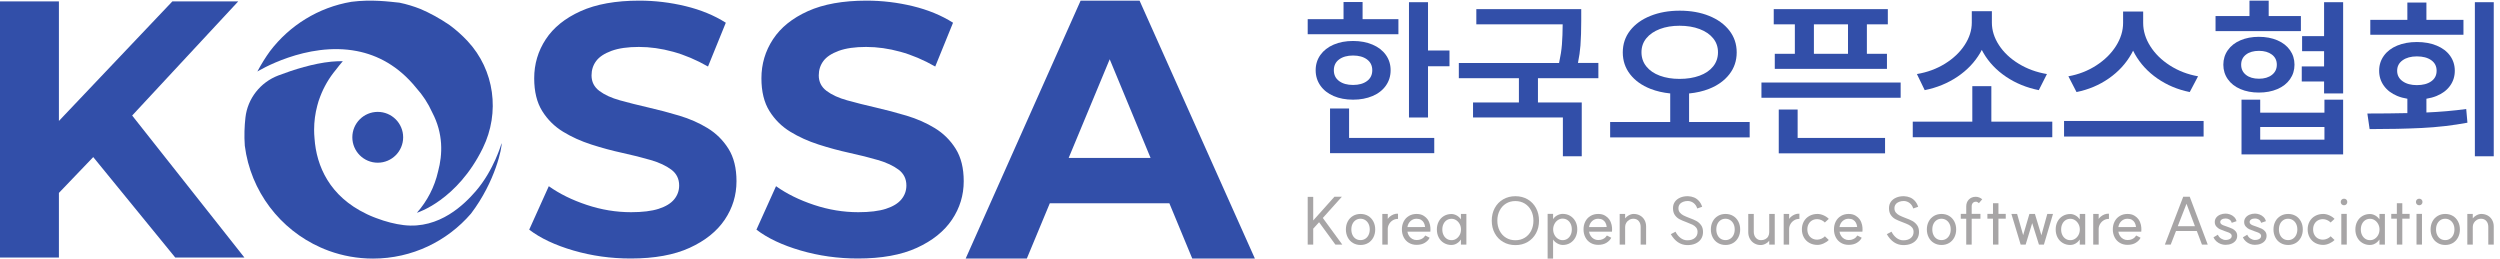 <?xml version="1.0" encoding="UTF-8" standalone="no"?>
<!-- Created with Inkscape (http://www.inkscape.org/) -->

<svg
   version="1.1"
   id="svg1"
   width="2333.653"
   height="241.373"
   viewBox="0 0 2333.653 241.373"
   sodipodi:docname="KOSSA Logo_01(blue).eps"
   xmlns:inkscape="http://www.inkscape.org/namespaces/inkscape"
   xmlns:sodipodi="http://sodipodi.sourceforge.net/DTD/sodipodi-0.dtd"
   xmlns="http://www.w3.org/2000/svg"
   xmlns:svg="http://www.w3.org/2000/svg">
  <defs
     id="defs1" />
  <sodipodi:namedview
     id="namedview1"
     pagecolor="#ffffff"
     bordercolor="#000000"
     borderopacity="0.25"
     inkscape:showpageshadow="2"
     inkscape:pageopacity="0.0"
     inkscape:pagecheckerboard="0"
     inkscape:deskcolor="#d1d1d1">
    <inkscape:page
       x="0"
       y="0"
       inkscape:label="1"
       id="page1"
       width="2333.653"
       height="241.373"
       margin="0"
       bleed="0" />
  </sodipodi:namedview>
  <g
     id="g1"
     inkscape:groupmode="layer"
     inkscape:label="1">
    <g
       id="group-R5">
      <path
         id="path2"
         d="m 9417.98,434.141 h -52.12 L 9216.84,267.621 V 433.23 h -38.75 V 98.269 h 38.75 V 209.93 l 41.07,45.199 114.42,-156.859 h 48.44 L 9284.2,285.129 9417.98,434.141"
         style="fill:#a7a5a6;fill-opacity:1;fill-rule:nonzero;stroke:none"
         transform="matrix(0.133,0,0,-0.133,0,241.373)" />
      <path
         id="path3"
         d="m 9605.3,165.621 c -5.52,-11.351 -13.22,-20.223 -23.07,-26.519 -9.84,-6.321 -20.92,-9.454 -33.2,-9.454 -12.92,0 -24.24,3.133 -33.92,9.454 -9.68,6.296 -17.23,15.168 -22.61,26.519 -5.37,11.379 -8.07,24.301 -8.07,38.75 0,14.777 2.7,27.789 8.07,39 5.38,11.238 12.93,20.09 22.61,26.52 9.68,6.468 20.84,9.711 33.47,9.711 12.58,0 23.81,-3.243 33.65,-9.711 9.85,-6.43 17.55,-15.282 23.07,-26.52 5.53,-11.211 8.32,-24.223 8.32,-39 0,-14.449 -2.79,-27.371 -8.32,-38.75 z m -2.98,133.801 c -15.55,9.219 -33.29,13.848 -53.29,13.848 -19.7,0 -37.37,-4.629 -53.08,-13.848 -15.67,-9.211 -27.9,-22.141 -36.68,-38.75 -8.74,-16.602 -13.12,-35.371 -13.12,-56.301 0,-20.59 4.38,-39.262 13.12,-56.031 8.78,-16.77 21.01,-29.77 36.68,-38.981 15.71,-9.25 33.38,-13.859 53.08,-13.859 20,0 37.74,4.609 53.29,13.859 15.52,9.211 27.68,22.141 36.45,38.75 8.74,16.602 13.13,35.371 13.13,56.262 0,20.93 -4.39,39.699 -13.13,56.301 -8.77,16.609 -20.93,29.539 -36.45,38.75"
         style="fill:#a7a5a6;fill-opacity:1;fill-rule:nonzero;stroke:none"
         transform="matrix(0.133,0,0,-0.133,0,241.373)" />
      <path
         id="path4"
         d="m 9780.64,310.051 c -10.15,-4 -19.24,-9.481 -27.23,-16.391 -5.4,-4.672 -9.81,-9.82 -13.39,-15.41 v 35.02 h -38.29 V 98.269 h 38.29 V 207.621 c 0,12.609 3.32,24.449 9.95,35.508 6.58,11.082 15.44,19.859 26.52,26.32 11.04,6.442 22.92,9.379 35.5,8.742 v 36.918 c -10.76,0.621 -21.19,-1.058 -31.35,-5.058"
         style="fill:#a7a5a6;fill-opacity:1;fill-rule:nonzero;stroke:none"
         transform="matrix(0.133,0,0,-0.133,0,241.373)" />
      <path
         id="path5"
         d="m 9877.97,220.988 c 2.78,17.543 10.07,31.692 21.92,42.473 11.85,10.75 25.93,16.141 42.22,16.141 12.62,0 23.13,-2.543 31.6,-7.602 8.45,-5.09 15,-11.941 19.62,-20.559 4.59,-8.589 7.57,-18.613 8.77,-29.992 z m 152.73,33.703 c -1.8,5.508 -5.7,12.61 -11.5,21.2 -5.9,8.621 -15.3,17.007 -28.2,25.148 -12.91,8.152 -29.21,12.231 -48.89,12.231 -20.02,0 -37.84,-4.629 -53.51,-13.848 -15.68,-9.211 -27.86,-22.082 -36.45,-38.512 -8.62,-16.449 -12.93,-35.14 -12.93,-56.058 0,-20.614 4.31,-39.231 12.93,-55.84 8.59,-16.602 20.77,-29.512 36.45,-38.75 15.67,-9.211 33.49,-13.832 53.51,-13.832 23.36,0 42.9,4.898 58.59,14.769 15.7,9.832 26.8,21.52 33.2,35.071 l -30.4,15.671 c -3.1,-4.312 -6.57,-8.613 -10.41,-12.929 -3.85,-4.301 -10.15,-8.5 -18.92,-12.653 -8.77,-4.16 -19.44,-6.238 -32.06,-6.238 -10.45,0 -20.24,2.438 -29.3,7.367 -9.07,4.903 -16.69,11.832 -22.83,20.762 -6.17,8.941 -10.16,19.059 -12.01,30.449 H 10039 v 1.379 c 0.9,7.094 1,16.531 0.2,28.371 -0.7,11.86 -3.6,23.93 -8.5,36.242"
         style="fill:#a7a5a6;fill-opacity:1;fill-rule:nonzero;stroke:none"
         transform="matrix(0.133,0,0,-0.133,0,241.373)" />
      <path
         id="path6"
         d="m 10244.8,165.621 c -6.2,-11.351 -14.3,-20.301 -24.3,-26.742 -9.9,-6.469 -20.8,-9.688 -32.5,-9.688 -12.9,0 -24.2,3.219 -33.9,9.688 -9.7,6.441 -17.3,15.301 -22.8,26.543 -5.6,11.207 -8.4,24.219 -8.4,38.949 0,14.469 2.8,27.399 8.4,38.758 5.5,11.391 13.1,20.25 22.8,26.531 9.7,6.301 21,9.481 33.9,9.481 11.7,0 22.6,-3.301 32.5,-9.911 10,-6.628 18.1,-15.64 24.3,-27.011 6.1,-11.391 9.2,-23.989 9.2,-37.848 0,-14.449 -3.1,-27.371 -9.2,-38.75 z m 8.7,109.891 c -8.3,11.629 -18,20.668 -29.3,26.929 -12.4,6.899 -25,10.348 -37.6,10.348 -19.3,0 -36.9,-4.668 -52.6,-14.059 -15.6,-9.371 -27.8,-22.3 -36.4,-38.75 -8.6,-16.468 -12.9,-34.992 -12.9,-55.609 0,-20.891 4.3,-39.582 12.9,-56.031 8.6,-16.449 20.8,-29.379 36.4,-38.75 15.7,-9.399 33.3,-14.09 52.6,-14.09 8.6,0 17,1.469 25.2,4.379 8.1,2.93 16,7.562 23.7,13.859 6.6,5.391 12.6,12.242 18,20.082 V 98.269 h 38.3 V 313.27 h -38.3 v -37.758"
         style="fill:#a7a5a6;fill-opacity:1;fill-rule:nonzero;stroke:none"
         transform="matrix(0.133,0,0,-0.133,0,241.373)" />
      <path
         id="path7"
         d="m 10746.3,195.16 c -10.8,-20.922 -25.7,-37.219 -44.8,-48.89 -19.1,-11.711 -41.1,-17.551 -66,-17.551 -24.6,0 -46.4,5.84 -65.5,17.551 -19.1,11.671 -34,27.968 -44.7,48.89 -10.8,20.918 -16.2,44.59 -16.2,71.051 0,26.437 5.4,50.117 16.2,71.027 10.7,20.934 25.6,37.223 44.7,48.942 19.1,11.679 40.9,17.511 65.5,17.511 24.6,0 46.5,-5.832 65.8,-17.511 19.2,-11.719 34.2,-28.008 45,-48.942 10.7,-20.91 16.1,-44.59 16.1,-71.027 0,-26.461 -5.4,-50.133 -16.1,-71.051 z m -24.7,220.762 c -25.1,14.617 -53.6,21.906 -85.6,21.906 -32,0 -60.6,-7.289 -85.8,-21.906 -25.3,-14.602 -44.9,-34.91 -59.1,-60.891 -14.1,-26.011 -21.2,-55.609 -21.2,-88.82 0,-33.199 7.1,-62.813 21.2,-88.801 14.2,-26 33.8,-46.308 59.1,-60.922 25.2,-14.609 53.8,-21.898 85.8,-21.898 32,0 60.5,7.289 85.6,21.898 25,14.614 44.6,34.922 58.8,60.922 14.1,25.988 21.2,55.602 21.2,88.801 0,33.211 -7.1,62.809 -21.2,88.82 -14.2,25.981 -33.8,46.289 -58.8,60.891"
         style="fill:#a7a5a6;fill-opacity:1;fill-rule:nonzero;stroke:none"
         transform="matrix(0.133,0,0,-0.133,0,241.373)" />
      <path
         id="path8"
         d="m 11023.5,165.859 c -5.5,-11.519 -13.2,-20.539 -23,-26.98 -9.9,-6.469 -21.1,-9.688 -33.7,-9.688 -11.7,0 -22.7,3.438 -33,10.368 -10.3,6.929 -18.4,16.152 -24.2,27.671 -5.9,11.551 -8.8,24.25 -8.8,38.09 0,12.91 2.9,25.2 8.8,36.899 5.8,11.679 13.9,21 24.2,27.91 10.3,6.93 21.3,10.383 33,10.383 12.6,0 23.8,-3.231 33.7,-9.692 9.8,-6.461 17.5,-15.379 23,-26.75 5.6,-11.41 8.3,-24.449 8.3,-39.218 0,-14.461 -2.7,-27.442 -8.3,-38.993 z m -2.7,133.813 c -15.4,9.359 -33.1,14.066 -53.1,14.066 -12.9,0 -26.2,-3.687 -39.7,-11.097 -11.9,-6.461 -21,-15.36 -27.6,-26.36 v 37.457 H 10862 V 0 h 38.4 v 133.52 c 4.2,-6.622 9.4,-12.719 15.9,-17.95 7.8,-6.289 16.3,-11.23 25.3,-14.761 9.1,-3.528 17.8,-5.309 26.1,-5.309 20,0 37.7,4.691 53.1,14.09 15.3,9.371 27.4,22.371 36.2,38.988 8.7,16.582 13.1,35.512 13.1,56.742 0,20.91 -4.4,39.489 -13.1,55.828 -8.8,16.301 -20.9,29.122 -36.2,38.524"
         style="fill:#a7a5a6;fill-opacity:1;fill-rule:nonzero;stroke:none"
         transform="matrix(0.133,0,0,-0.133,0,241.373)" />
      <path
         id="path9"
         d="m 11152.7,220.988 c 2.8,17.543 10.1,31.692 21.9,42.473 11.9,10.75 25.9,16.141 42.2,16.141 12.7,0 23.2,-2.543 31.7,-7.602 8.4,-5.09 14.9,-11.941 19.5,-20.559 4.7,-8.589 7.6,-18.613 8.8,-29.992 z m 152.7,33.703 c -1.8,5.508 -5.7,12.61 -11.5,21.2 -5.9,8.621 -15.2,17.007 -28.2,25.148 -12.9,8.152 -29.2,12.231 -48.9,12.231 -19.9,0 -37.8,-4.629 -53.5,-13.848 -15.7,-9.211 -27.8,-22.082 -36.4,-38.512 -8.6,-16.449 -12.9,-35.14 -12.9,-56.058 0,-20.614 4.3,-39.231 12.9,-55.84 8.6,-16.602 20.7,-29.512 36.4,-38.75 15.7,-9.211 33.6,-13.832 53.5,-13.832 23.4,0 42.9,4.898 58.7,14.769 15.6,9.832 26.7,21.52 33.1,35.071 l -30.4,15.671 c -3.1,-4.312 -6.5,-8.613 -10.4,-12.929 -3.8,-4.301 -10.1,-8.5 -18.9,-12.653 -8.7,-4.16 -19.4,-6.238 -32.1,-6.238 -10.4,0 -20.2,2.438 -29.3,7.367 -9,4.903 -16.7,11.832 -22.8,20.762 -6.2,8.941 -10.1,19.059 -12,30.449 h 161 v 1.379 c 0.9,7.094 1,16.531 0.3,28.371 -0.8,11.86 -3.7,23.93 -8.6,36.242"
         style="fill:#a7a5a6;fill-opacity:1;fill-rule:nonzero;stroke:none"
         transform="matrix(0.133,0,0,-0.133,0,241.373)" />
      <path
         id="path10"
         d="m 11509.8,302.641 c -13.2,7.089 -27.8,10.629 -43.8,10.629 -11.4,0 -23.2,-3.379 -35.3,-10.161 -10,-5.539 -18.1,-12.507 -24.7,-20.757 v 30.918 h -38.3 V 98.269 h 38.3 V 222.398 c 0,10.153 2.5,19.524 7.6,28.141 5.1,8.609 12,15.59 20.8,20.981 8.7,5.378 18.7,8.082 29.7,8.082 15.4,0 27.7,-5.313 36.9,-15.911 9.3,-10.621 13.9,-24.39 13.9,-41.293 V 98.269 h 38.3 V 224.699 c 0,17.813 -3.9,33.512 -11.8,47.031 -7.8,13.551 -18.4,23.848 -31.6,30.911"
         style="fill:#a7a5a6;fill-opacity:1;fill-rule:nonzero;stroke:none"
         transform="matrix(0.133,0,0,-0.133,0,241.373)" />
      <path
         id="path11"
         d="m 11906.6,263.691 c -12.6,6.899 -29.6,14.231 -50.8,21.899 -16.9,6.469 -30.4,12.308 -40.6,17.519 -10.1,5.219 -18.5,11.84 -25.1,19.871 -6.6,7.981 -9.9,17.981 -9.9,29.981 0,10.758 2.8,19.98 8.5,27.648 5.7,7.692 13.6,13.563 23.8,17.563 10.1,3.988 21.5,6 34.1,6 15.4,-0.633 28.9,-5.563 40.6,-14.781 11.7,-9.231 20,-21.821 24.9,-37.813 l 34.6,11.992 c -5.2,15.989 -12.7,29.5 -22.6,40.602 -9.9,11.047 -21.2,19.289 -34.1,24.68 -13,5.367 -27.3,8.359 -42.9,8.976 -20,0.313 -38,-2.906 -54,-9.687 -16,-6.762 -28.6,-16.45 -37.6,-29.063 -9.1,-12.617 -13.6,-27.828 -13.6,-45.656 0,-19.402 4.4,-35.383 13.1,-47.992 8.8,-12.621 19.6,-22.301 32.5,-29.071 13,-6.757 29.8,-13.988 50.8,-21.668 17.2,-6.472 30.8,-12.179 40.8,-17.082 10,-4.949 18.4,-11.449 25.2,-19.597 6.7,-8.153 10.1,-18.532 10.1,-31.153 0,-17.828 -6.6,-32.14 -19.8,-42.91 -13.3,-10.777 -31.1,-15.98 -53.5,-15.699 -17,0.309 -32.5,5.941 -46.6,16.852 -14.2,10.918 -25.9,25.449 -35.1,43.597 l -32.8,-17.519 c 14.2,-24.602 30.8,-43.379 49.9,-56.301 19,-12.918 40.4,-19.668 64.1,-20.289 22.7,-0.308 42.5,3.289 59.3,10.851 16.7,7.52 29.8,18.297 39,32.278 9.2,14 13.8,30.222 13.8,48.672 0,19.668 -4.5,35.769 -13.6,48.23 -9.1,12.457 -19.9,22.141 -32.5,29.07"
         style="fill:#a7a5a6;fill-opacity:1;fill-rule:nonzero;stroke:none"
         transform="matrix(0.133,0,0,-0.133,0,241.373)" />
      <path
         id="path12"
         d="m 12166.8,165.621 c -5.5,-11.351 -13.2,-20.223 -23.1,-26.519 -9.8,-6.321 -20.9,-9.454 -33.2,-9.454 -12.9,0 -24.2,3.133 -33.9,9.454 -9.7,6.296 -17.2,15.168 -22.6,26.519 -5.4,11.379 -8.1,24.301 -8.1,38.75 0,14.777 2.7,27.789 8.1,39 5.4,11.238 12.9,20.09 22.6,26.52 9.7,6.468 20.8,9.711 33.4,9.711 12.7,0 23.9,-3.243 33.7,-9.711 9.9,-6.43 17.6,-15.282 23.1,-26.52 5.5,-11.211 8.3,-24.223 8.3,-39 0,-14.449 -2.8,-27.371 -8.3,-38.75 z m -3,133.801 c -15.6,9.219 -33.3,13.848 -53.3,13.848 -19.7,0 -37.4,-4.629 -53.1,-13.848 -15.7,-9.211 -27.9,-22.141 -36.6,-38.75 -8.8,-16.602 -13.2,-35.371 -13.2,-56.301 0,-20.59 4.4,-39.262 13.2,-56.031 8.7,-16.77 20.9,-29.77 36.6,-38.981 15.7,-9.25 33.4,-13.859 53.1,-13.859 20,0 37.7,4.609 53.3,13.859 15.5,9.211 27.7,22.141 36.4,38.75 8.8,16.602 13.2,35.371 13.2,56.262 0,20.93 -4.4,39.699 -13.2,56.301 -8.7,16.609 -20.9,29.539 -36.4,38.75"
         style="fill:#a7a5a6;fill-opacity:1;fill-rule:nonzero;stroke:none"
         transform="matrix(0.133,0,0,-0.133,0,241.373)" />
      <path
         id="path13"
         d="m 12417.3,185.02 c 0,-11.09 -2.4,-20.84 -7.2,-29.309 -4.7,-8.473 -11.6,-15 -20.5,-19.602 -8.9,-4.609 -18.9,-6.918 -30,-6.918 -14.7,0 -26.9,5.52 -36.4,16.61 -9.6,11.078 -14.3,25.187 -14.3,42.437 V 313.27 h -38.8 V 185.02 c 0,-16.93 3.8,-32.219 11.3,-45.918 7.6,-13.672 17.9,-24.454 31.2,-32.293 13.2,-7.84 28.1,-11.758 44.7,-11.758 12,0 24,3.301 36,9.918 9.9,5.48 17.9,12.23 24,20.152 V 98.269 h 38.8 V 313.27 h -38.8 V 185.02"
         style="fill:#a7a5a6;fill-opacity:1;fill-rule:nonzero;stroke:none"
         transform="matrix(0.133,0,0,-0.133,0,241.373)" />
      <path
         id="path14"
         d="m 12597.7,310.051 c -10.2,-4 -19.2,-9.481 -27.2,-16.391 -5.4,-4.672 -9.9,-9.82 -13.4,-15.41 v 35.02 h -38.3 V 98.269 h 38.3 V 207.621 c 0,12.609 3.3,24.449 9.9,35.508 6.6,11.082 15.5,19.859 26.5,26.32 11.1,6.442 22.9,9.379 35.6,8.742 v 36.918 c -10.8,0.621 -21.3,-1.058 -31.4,-5.058"
         style="fill:#a7a5a6;fill-opacity:1;fill-rule:nonzero;stroke:none"
         transform="matrix(0.133,0,0,-0.133,0,241.373)" />
      <path
         id="path15"
         d="m 12718.1,267.84 c 10.4,5.98 22.5,8.98 36,8.98 9.2,0 18.8,-2.148 28.8,-6.461 10,-4.32 18.2,-9.988 24.7,-17.078 l 27.7,25.379 c -9.6,10.16 -21.7,18.461 -36.5,24.918 -14.7,6.473 -29,9.692 -42.9,9.692 -20.9,0 -39.7,-4.629 -56.5,-13.848 -16.7,-9.211 -29.7,-22.082 -39,-38.512 -9.2,-16.449 -13.8,-35.14 -13.8,-56.058 0,-20.614 4.6,-39.301 13.8,-56.043 9.3,-16.77 22.3,-29.778 39,-39 16.8,-9.231 35.6,-13.848 56.5,-13.848 13.6,0 27.8,3.328 42.7,9.91 14.9,6.629 27.1,14.848 36.7,24.68 l -27.2,25.859 c -6.5,-7.09 -14.7,-12.769 -24.7,-17.082 -10,-4.297 -19.8,-6.457 -29.3,-6.457 -13.5,0 -25.6,3.02 -36,9 -10.4,6.008 -18.6,14.469 -24.4,25.359 -5.9,10.93 -8.8,23.469 -8.8,37.622 0,14.136 2.9,26.679 8.8,37.609 5.8,10.91 14,19.348 24.4,25.379"
         style="fill:#a7a5a6;fill-opacity:1;fill-rule:nonzero;stroke:none"
         transform="matrix(0.133,0,0,-0.133,0,241.373)" />
      <path
         id="path16"
         d="m 12910.5,220.988 c 2.7,17.543 10.1,31.692 21.9,42.473 11.8,10.75 25.9,16.141 42.2,16.141 12.6,0 23.2,-2.543 31.6,-7.602 8.5,-5.09 15,-11.941 19.6,-20.559 4.6,-8.589 7.6,-18.613 8.8,-29.992 z m 152.7,33.703 c -1.8,5.508 -5.7,12.61 -11.5,21.2 -5.9,8.621 -15.3,17.007 -28.2,25.148 -12.9,8.152 -29.2,12.231 -48.9,12.231 -20,0 -37.8,-4.629 -53.5,-13.848 -15.7,-9.211 -27.8,-22.082 -36.5,-38.512 -8.6,-16.449 -12.9,-35.14 -12.9,-56.058 0,-20.614 4.3,-39.231 12.9,-55.84 8.7,-16.602 20.8,-29.512 36.5,-38.75 15.7,-9.211 33.5,-13.832 53.5,-13.832 23.4,0 42.9,4.898 58.6,14.769 15.7,9.832 26.8,21.52 33.2,35.071 l -30.4,15.671 c -3.1,-4.312 -6.6,-8.613 -10.4,-12.929 -3.9,-4.301 -10.1,-8.5 -18.9,-12.653 -8.8,-4.16 -19.5,-6.238 -32.1,-6.238 -10.5,0 -20.2,2.438 -29.3,7.367 -9.1,4.903 -16.7,11.832 -22.8,20.762 -6.2,8.941 -10.2,19.059 -12,30.449 h 161 v 1.379 c 0.9,7.094 1,16.531 0.2,28.371 -0.7,11.86 -3.6,23.93 -8.5,36.242"
         style="fill:#a7a5a6;fill-opacity:1;fill-rule:nonzero;stroke:none"
         transform="matrix(0.133,0,0,-0.133,0,241.373)" />
      <path
         id="path17"
         d="m 13422.6,263.691 c -12.6,6.899 -29.5,14.231 -50.8,21.899 -16.9,6.469 -30.4,12.308 -40.6,17.519 -10.1,5.219 -18.5,11.84 -25.1,19.871 -6.6,7.981 -9.9,17.981 -9.9,29.981 0,10.758 2.8,19.98 8.5,27.648 5.7,7.692 13.6,13.563 23.8,17.563 10.1,3.988 21.5,6 34.1,6 15.4,-0.633 28.9,-5.563 40.6,-14.781 11.7,-9.231 20,-21.821 24.9,-37.813 l 34.6,11.992 c -5.2,15.989 -12.7,29.5 -22.6,40.602 -9.8,11.047 -21.2,19.289 -34.1,24.68 -12.9,5.367 -27.2,8.359 -42.9,8.976 -20,0.313 -38,-2.906 -54,-9.687 -16,-6.762 -28.5,-16.45 -37.6,-29.063 -9.1,-12.617 -13.6,-27.828 -13.6,-45.656 0,-19.402 4.4,-35.383 13.1,-47.992 8.8,-12.621 19.6,-22.301 32.6,-29.071 12.9,-6.757 29.8,-13.988 50.7,-21.668 17.2,-6.472 30.9,-12.179 40.8,-17.082 10,-4.949 18.4,-11.449 25.2,-19.597 6.8,-8.153 10.2,-18.532 10.2,-31.153 0,-17.828 -6.7,-32.14 -19.9,-42.91 -13.2,-10.777 -31.1,-15.98 -53.5,-15.699 -16.9,0.309 -32.5,5.941 -46.6,16.852 -14.2,10.918 -25.8,25.449 -35.1,43.597 l -32.7,-17.519 c 14.1,-24.602 30.7,-43.379 49.8,-56.301 19.1,-12.918 40.4,-19.668 64.1,-20.289 22.8,-0.308 42.5,3.289 59.3,10.851 16.8,7.52 29.8,18.297 39,32.278 9.2,14 13.8,30.222 13.8,48.672 0,19.668 -4.5,35.769 -13.6,48.23 -9.1,12.457 -19.9,22.141 -32.5,29.07"
         style="fill:#a7a5a6;fill-opacity:1;fill-rule:nonzero;stroke:none"
         transform="matrix(0.133,0,0,-0.133,0,241.373)" />
      <path
         id="path18"
         d="m 13682.8,165.621 c -5.5,-11.351 -13.2,-20.223 -23,-26.519 -9.9,-6.321 -21,-9.454 -33.3,-9.454 -12.9,0 -24.2,3.133 -33.9,9.454 -9.7,6.296 -17.2,15.168 -22.6,26.519 -5.4,11.379 -8.1,24.301 -8.1,38.75 0,14.777 2.7,27.789 8.1,39 5.4,11.238 12.9,20.09 22.6,26.52 9.7,6.468 20.8,9.711 33.5,9.711 12.6,0 23.8,-3.243 33.7,-9.711 9.8,-6.43 17.5,-15.282 23,-26.52 5.6,-11.211 8.3,-24.223 8.3,-39 0,-14.449 -2.7,-27.371 -8.3,-38.75 z m -3,133.801 c -15.5,9.219 -33.3,13.848 -53.3,13.848 -19.6,0 -37.3,-4.629 -53,-13.848 -15.7,-9.211 -27.9,-22.141 -36.7,-38.75 -8.8,-16.602 -13.2,-35.371 -13.2,-56.301 0,-20.59 4.4,-39.262 13.2,-56.031 8.8,-16.77 21,-29.77 36.7,-38.981 15.7,-9.25 33.4,-13.859 53,-13.859 20,0 37.8,4.609 53.3,13.859 15.5,9.211 27.7,22.141 36.5,38.75 8.7,16.602 13.1,35.371 13.1,56.262 0,20.93 -4.4,39.699 -13.1,56.301 -8.8,16.609 -21,29.539 -36.5,38.75"
         style="fill:#a7a5a6;fill-opacity:1;fill-rule:nonzero;stroke:none"
         transform="matrix(0.133,0,0,-0.133,0,241.373)" />
      <path
         id="path19"
         d="m 13846.1,390.102 c 5.3,5.988 12.2,8.976 20.8,8.976 4,0.313 7.7,-0.387 11.1,-2.078 3.4,-1.691 7,-4.359 11,-8.078 l 23.1,27.238 c -5.5,5.219 -12.6,9.52 -21.2,12.918 -8.6,3.383 -17.1,4.91 -25.4,4.602 -19.4,-0.289 -35.1,-6.758 -47.3,-19.379 -12.1,-12.59 -18.2,-28.602 -18.2,-47.981 v -52.582 h -38.3 v -34.136 h 38.3 V 98.269 h 38.3 V 279.602 h 61.4 v 34.136 h -61.4 v 52.582 c 0,9.84 2.6,17.789 7.8,23.782"
         style="fill:#a7a5a6;fill-opacity:1;fill-rule:nonzero;stroke:none"
         transform="matrix(0.133,0,0,-0.133,0,241.373)" />
      <path
         id="path20"
         d="m 14026.1,388.48 h -38.3 v -74.742 h -39.2 v -33.687 h 39.2 V 98.269 h 38.3 V 280.051 h 51.2 v 33.687 h -51.2 v 74.742"
         style="fill:#a7a5a6;fill-opacity:1;fill-rule:nonzero;stroke:none"
         transform="matrix(0.133,0,0,-0.133,0,241.373)" />
      <path
         id="path21"
         d="m 14327.5,163.578 -45.4,149.692 h -38.7 l -43.8,-148.911 -42.5,148.911 h -40.1 l 65,-215 h 35.1 l 45.9,150.621 47.3,-150.621 h 35 L 14409,313.27 h -40.1 l -41.4,-149.692"
         style="fill:#a7a5a6;fill-opacity:1;fill-rule:nonzero;stroke:none"
         transform="matrix(0.133,0,0,-0.133,0,241.373)" />
      <path
         id="path22"
         d="m 14588,165.621 c -6.2,-11.351 -14.2,-20.301 -24.2,-26.742 -10,-6.469 -20.9,-9.688 -32.6,-9.688 -12.9,0 -24.2,3.219 -33.9,9.688 -9.7,6.441 -17.3,15.301 -22.8,26.543 -5.5,11.207 -8.3,24.219 -8.3,38.949 0,14.469 2.8,27.399 8.3,38.758 5.5,11.391 13.1,20.25 22.8,26.531 9.7,6.301 21,9.481 33.9,9.481 11.7,0 22.6,-3.301 32.6,-9.911 10,-6.628 18,-15.64 24.2,-27.011 6.1,-11.391 9.2,-23.989 9.2,-37.848 0,-14.449 -3.1,-27.371 -9.2,-38.75 z m 8.8,109.891 c -8.4,11.629 -18.1,20.668 -29.3,26.929 -12.5,6.899 -25,10.348 -37.6,10.348 -19.4,0 -36.9,-4.668 -52.6,-14.059 -15.7,-9.371 -27.9,-22.3 -36.5,-38.75 -8.6,-16.468 -12.9,-34.992 -12.9,-55.609 0,-20.891 4.3,-39.582 12.9,-56.031 8.6,-16.449 20.8,-29.379 36.5,-38.75 15.7,-9.399 33.2,-14.09 52.6,-14.09 8.6,0 17,1.469 25.1,4.379 8.1,2.93 16.1,7.562 23.8,13.859 6.6,5.391 12.5,12.242 18,20.082 V 98.269 h 38.3 V 313.27 h -38.3 v -37.758"
         style="fill:#a7a5a6;fill-opacity:1;fill-rule:nonzero;stroke:none"
         transform="matrix(0.133,0,0,-0.133,0,241.373)" />
      <path
         id="path23"
         d="m 14770.2,310.051 c -10.1,-4 -19.2,-9.481 -27.2,-16.391 -5.4,-4.672 -9.8,-9.82 -13.4,-15.41 v 35.02 h -38.3 V 98.269 h 38.3 V 207.621 c 0,12.609 3.3,24.449 10,35.508 6.6,11.082 15.4,19.859 26.5,26.32 11.1,6.442 22.9,9.379 35.5,8.742 v 36.918 c -10.8,0.621 -21.2,-1.058 -31.4,-5.058"
         style="fill:#a7a5a6;fill-opacity:1;fill-rule:nonzero;stroke:none"
         transform="matrix(0.133,0,0,-0.133,0,241.373)" />
      <path
         id="path24"
         d="m 14867.6,220.988 c 2.8,17.543 10.1,31.692 21.9,42.473 11.8,10.75 25.9,16.141 42.2,16.141 12.6,0 23.1,-2.543 31.6,-7.602 8.5,-5.09 15,-11.941 19.6,-20.559 4.7,-8.589 7.6,-18.613 8.8,-29.992 z m 152.7,33.703 c -1.9,5.508 -5.7,12.61 -11.5,21.2 -5.9,8.621 -15.3,17.007 -28.2,25.148 -12.9,8.152 -29.2,12.231 -48.9,12.231 -20,0 -37.8,-4.629 -53.5,-13.848 -15.7,-9.211 -27.9,-22.082 -36.4,-38.512 -8.7,-16.449 -13,-35.14 -13,-56.058 0,-20.614 4.3,-39.231 13,-55.84 8.5,-16.602 20.7,-29.512 36.4,-38.75 15.7,-9.211 33.5,-13.832 53.5,-13.832 23.4,0 42.9,4.898 58.6,14.769 15.7,9.832 26.8,21.52 33.2,35.071 l -30.4,15.671 c -3.1,-4.312 -6.6,-8.613 -10.4,-12.929 -3.8,-4.301 -10.2,-8.5 -18.9,-12.653 -8.8,-4.16 -19.5,-6.238 -32.1,-6.238 -10.4,0 -20.2,2.438 -29.3,7.367 -9.1,4.903 -16.7,11.832 -22.8,20.762 -6.2,8.941 -10.2,19.059 -12,30.449 h 161 v 1.379 c 0.9,7.094 1,16.531 0.2,28.371 -0.7,11.86 -3.6,23.93 -8.5,36.242"
         style="fill:#a7a5a6;fill-opacity:1;fill-rule:nonzero;stroke:none"
         transform="matrix(0.133,0,0,-0.133,0,241.373)" />
      <path
         id="path25"
         d="m 15284.7,227.461 61.3,157.309 59.1,-157.309 z m 38.3,206.68 -128.8,-335.872 h 41.1 l 36.9,95.05 h 146.3 l 35.9,-95.05 h 40.6 l -126.4,335.872 h -45.6"
         style="fill:#a7a5a6;fill-opacity:1;fill-rule:nonzero;stroke:none"
         transform="matrix(0.133,0,0,-0.133,0,241.373)" />
      <path
         id="path26"
         d="m 15667.1,209.93 c -9.2,4.3 -21.4,9.058 -36.4,14.308 -11.1,3.684 -19.8,6.742 -26.1,9.223 -6.3,2.461 -11.5,5.519 -15.7,9.219 -4.1,3.699 -6.2,8.281 -6.2,13.84 0,7.371 3.5,13.371 10.6,18 7.1,4.621 16.3,6.91 27.7,6.91 8.6,0 17.1,-2.289 25.4,-6.91 8.3,-4.629 14,-12.461 17,-23.559 l 33.7,11.559 c -3.1,12 -8.8,21.992 -17.3,29.992 -8.5,7.988 -18.1,13.859 -28.8,17.539 -10.8,3.687 -21,5.519 -30.5,5.519 -13.8,0 -26.6,-2.461 -38.3,-7.371 -11.7,-4.929 -20.9,-11.847 -27.7,-20.758 -6.7,-8.941 -10.1,-19.23 -10.1,-30.921 0,-12.301 3.6,-22.668 10.8,-31.141 7.3,-8.469 15.3,-14.77 24.3,-18.93 8.9,-4.148 20.9,-8.84 36,-14.058 11.6,-4 20.4,-7.153 26.3,-9.45 5.8,-2.312 10.9,-5.48 15.2,-9.48 4.3,-4 6.4,-8.75 6.4,-14.262 0,-8.937 -4,-15.949 -12.2,-21.008 -8.1,-5.082 -18.9,-7.64 -32.1,-7.64 -9.2,0 -19,3.179 -29.5,9.48 -10.5,6.309 -18.3,15.449 -23.5,27.438 l -30.9,-18.457 c 5.2,-11.371 12.3,-20.961 21.4,-28.813 9.1,-7.871 19,-13.777 29.8,-17.777 10.8,-3.992 21.7,-5.992 32.7,-5.992 15.7,0 29.9,2.621 42.5,7.84 12.6,5.242 22.4,12.609 29.5,22.16 7.1,9.531 10.6,20.59 10.6,33.211 0,12.609 -3.5,23.058 -10.4,31.359 -6.9,8.309 -14.9,14.629 -24.2,18.93"
         style="fill:#a7a5a6;fill-opacity:1;fill-rule:nonzero;stroke:none"
         transform="matrix(0.133,0,0,-0.133,0,241.373)" />
      <path
         id="path27"
         d="m 15873.4,209.93 c -9.3,4.3 -21.4,9.058 -36.5,14.308 -11.1,3.684 -19.8,6.742 -26.1,9.223 -6.3,2.461 -11.5,5.519 -15.6,9.219 -4.2,3.699 -6.3,8.281 -6.3,13.84 0,7.371 3.5,13.371 10.6,18 7.1,4.621 16.3,6.91 27.7,6.91 8.6,0 17.1,-2.289 25.4,-6.91 8.3,-4.629 14,-12.461 17.1,-23.559 l 33.6,11.559 c -3.1,12 -8.8,21.992 -17.3,29.992 -8.4,7.988 -18,13.859 -28.8,17.539 -10.8,3.687 -20.9,5.519 -30.5,5.519 -13.8,0 -26.6,-2.461 -38.3,-7.371 -11.6,-4.929 -20.9,-11.847 -27.6,-20.758 -6.8,-8.941 -10.2,-19.23 -10.2,-30.921 0,-12.301 3.6,-22.668 10.9,-31.141 7.2,-8.469 15.3,-14.77 24.2,-18.93 8.9,-4.148 20.9,-8.84 36,-14.058 11.6,-4 20.4,-7.153 26.3,-9.45 5.8,-2.312 10.9,-5.48 15.2,-9.48 4.3,-4 6.5,-8.75 6.5,-14.262 0,-8.937 -4.1,-15.949 -12.3,-21.008 -8.1,-5.082 -18.8,-7.64 -32,-7.64 -9.3,0 -19.1,3.179 -29.6,9.48 -10.4,6.309 -18.3,15.449 -23.5,27.438 l -30.9,-18.457 c 5.2,-11.371 12.4,-20.961 21.5,-28.813 9,-7.871 18.9,-13.777 29.7,-17.777 10.8,-3.992 21.7,-5.992 32.8,-5.992 15.6,0 29.8,2.621 42.4,7.84 12.6,5.242 22.4,12.609 29.5,22.16 7.1,9.531 10.7,20.59 10.7,33.211 0,12.609 -3.5,23.058 -10.4,31.359 -7,8.309 -15,14.629 -24.2,18.93"
         style="fill:#a7a5a6;fill-opacity:1;fill-rule:nonzero;stroke:none"
         transform="matrix(0.133,0,0,-0.133,0,241.373)" />
      <path
         id="path28"
         d="m 16115.6,165.621 c -5.6,-11.351 -13.3,-20.223 -23.1,-26.519 -9.9,-6.321 -20.9,-9.454 -33.2,-9.454 -12.9,0 -24.2,3.133 -33.9,9.454 -9.7,6.296 -17.3,15.168 -22.7,26.519 -5.3,11.379 -8,24.301 -8,38.75 0,14.777 2.7,27.789 8,39 5.4,11.238 13,20.09 22.7,26.52 9.7,6.468 20.8,9.711 33.4,9.711 12.6,0 23.8,-3.243 33.7,-9.711 9.8,-6.43 17.5,-15.282 23.1,-26.52 5.5,-11.211 8.3,-24.223 8.3,-39 0,-14.449 -2.8,-27.371 -8.3,-38.75 z m -3,133.801 c -15.6,9.219 -33.3,13.848 -53.3,13.848 -19.7,0 -37.4,-4.629 -53.1,-13.848 -15.7,-9.211 -27.9,-22.141 -36.7,-38.75 -8.7,-16.602 -13.1,-35.371 -13.1,-56.301 0,-20.59 4.4,-39.262 13.1,-56.031 8.8,-16.77 21,-29.77 36.7,-38.981 15.7,-9.25 33.4,-13.859 53.1,-13.859 20,0 37.7,4.609 53.3,13.859 15.5,9.211 27.6,22.141 36.4,38.75 8.8,16.602 13.2,35.371 13.2,56.262 0,20.93 -4.4,39.699 -13.2,56.301 -8.8,16.609 -20.9,29.539 -36.4,38.75"
         style="fill:#a7a5a6;fill-opacity:1;fill-rule:nonzero;stroke:none"
         transform="matrix(0.133,0,0,-0.133,0,241.373)" />
      <path
         id="path29"
         d="m 16267.8,267.84 c 10.5,5.98 22.5,8.98 36,8.98 9.2,0 18.8,-2.148 28.8,-6.461 10,-4.32 18.3,-9.988 24.7,-17.078 l 27.7,25.379 c -9.6,10.16 -21.7,18.461 -36.5,24.918 -14.7,6.473 -29,9.692 -42.9,9.692 -20.9,0 -39.7,-4.629 -56.5,-13.848 -16.8,-9.211 -29.7,-22.082 -39,-38.512 -9.2,-16.449 -13.8,-35.14 -13.8,-56.058 0,-20.614 4.6,-39.301 13.8,-56.043 9.3,-16.77 22.2,-29.778 39,-39 16.8,-9.231 35.6,-13.848 56.5,-13.848 13.6,0 27.8,3.328 42.7,9.91 14.9,6.629 27.1,14.848 36.7,24.68 l -27.2,25.859 c -6.5,-7.09 -14.7,-12.769 -24.7,-17.082 -10,-4.297 -19.8,-6.457 -29.3,-6.457 -13.5,0 -25.5,3.02 -36,9 -10.5,6.008 -18.6,14.469 -24.4,25.359 -5.9,10.93 -8.8,23.469 -8.8,37.622 0,14.136 2.9,26.679 8.8,37.609 5.8,10.91 13.9,19.348 24.4,25.379"
         style="fill:#a7a5a6;fill-opacity:1;fill-rule:nonzero;stroke:none"
         transform="matrix(0.133,0,0,-0.133,0,241.373)" />
      <path
         id="path30"
         d="m 16432.5,98.269 h 38.3 V 313.738 h -38.3 V 98.269"
         style="fill:#a7a5a6;fill-opacity:1;fill-rule:nonzero;stroke:none"
         transform="matrix(0.133,0,0,-0.133,0,241.373)" />
      <path
         id="path31"
         d="m 16451.4,420.309 c -6.4,0 -11.9,-2.161 -16.4,-6.457 -4.4,-4.313 -6.6,-9.852 -6.6,-16.633 0,-6.449 2.2,-11.899 6.6,-16.367 4.5,-4.473 10,-6.672 16.4,-6.672 6.8,0 12.3,2.199 16.6,6.672 4.3,4.468 6.5,9.918 6.5,16.367 0,6.781 -2.2,12.32 -6.5,16.633 -4.3,4.296 -9.8,6.457 -16.6,6.457"
         style="fill:#a7a5a6;fill-opacity:1;fill-rule:nonzero;stroke:none"
         transform="matrix(0.133,0,0,-0.133,0,241.373)" />
      <path
         id="path32"
         d="m 16691.3,165.621 c -6.1,-11.351 -14.2,-20.301 -24.2,-26.742 -10,-6.469 -20.8,-9.688 -32.5,-9.688 -12.9,0 -24.2,3.219 -33.9,9.688 -9.7,6.441 -17.3,15.301 -22.9,26.543 -5.5,11.207 -8.3,24.219 -8.3,38.949 0,14.469 2.8,27.399 8.3,38.758 5.6,11.391 13.2,20.25 22.9,26.531 9.7,6.301 21,9.481 33.9,9.481 11.7,0 22.5,-3.301 32.5,-9.911 10,-6.628 18.1,-15.64 24.2,-27.011 6.2,-11.391 9.3,-23.989 9.3,-37.848 0,-14.449 -3.1,-27.371 -9.3,-38.75 z m 8.8,109.891 c -8.3,11.629 -18.1,20.668 -29.3,26.929 -12.5,6.899 -25,10.348 -37.6,10.348 -19.4,0 -36.9,-4.668 -52.6,-14.059 -15.7,-9.371 -27.9,-22.3 -36.4,-38.75 -8.7,-16.468 -13,-34.992 -13,-55.609 0,-20.891 4.3,-39.582 13,-56.031 8.5,-16.449 20.7,-29.379 36.4,-38.75 15.7,-9.399 33.2,-14.09 52.6,-14.09 8.6,0 17,1.469 25.1,4.379 8.2,2.93 16.1,7.562 23.8,13.859 6.6,5.391 12.5,12.242 18,20.082 V 98.269 h 38.3 V 313.27 h -38.3 v -37.758"
         style="fill:#a7a5a6;fill-opacity:1;fill-rule:nonzero;stroke:none"
         transform="matrix(0.133,0,0,-0.133,0,241.373)" />
      <path
         id="path33"
         d="m 16860.6,388.48 h -38.3 v -74.742 h -39.2 v -33.687 h 39.2 V 98.269 h 38.3 V 280.051 h 51.3 v 33.687 h -51.3 v 74.742"
         style="fill:#a7a5a6;fill-opacity:1;fill-rule:nonzero;stroke:none"
         transform="matrix(0.133,0,0,-0.133,0,241.373)" />
      <path
         id="path34"
         d="m 16979.2,420.309 c -6.4,0 -11.9,-2.161 -16.4,-6.457 -4.4,-4.313 -6.6,-9.852 -6.6,-16.633 0,-6.449 2.2,-11.899 6.6,-16.367 4.5,-4.473 10,-6.672 16.4,-6.672 6.8,0 12.3,2.199 16.6,6.672 4.3,4.468 6.5,9.918 6.5,16.367 0,6.781 -2.2,12.32 -6.5,16.633 -4.3,4.296 -9.8,6.457 -16.6,6.457"
         style="fill:#a7a5a6;fill-opacity:1;fill-rule:nonzero;stroke:none"
         transform="matrix(0.133,0,0,-0.133,0,241.373)" />
      <path
         id="path35"
         d="m 16960.3,98.269 h 38.3 V 313.738 h -38.3 V 98.269"
         style="fill:#a7a5a6;fill-opacity:1;fill-rule:nonzero;stroke:none"
         transform="matrix(0.133,0,0,-0.133,0,241.373)" />
      <path
         id="path36"
         d="m 17218.2,165.621 c -5.5,-11.351 -13.2,-20.223 -23.1,-26.519 -9.8,-6.321 -20.9,-9.454 -33.2,-9.454 -12.9,0 -24.2,3.133 -33.9,9.454 -9.7,6.296 -17.2,15.168 -22.6,26.519 -5.4,11.379 -8.1,24.301 -8.1,38.75 0,14.777 2.7,27.789 8.1,39 5.4,11.238 12.9,20.09 22.6,26.52 9.7,6.468 20.8,9.711 33.5,9.711 12.6,0 23.8,-3.243 33.6,-9.711 9.9,-6.43 17.6,-15.282 23.1,-26.52 5.6,-11.211 8.3,-24.223 8.3,-39 0,-14.449 -2.7,-27.371 -8.3,-38.75 z m -3,133.801 c -15.5,9.219 -33.3,13.848 -53.3,13.848 -19.7,0 -37.4,-4.629 -53,-13.848 -15.7,-9.211 -28,-22.141 -36.7,-38.75 -8.8,-16.602 -13.2,-35.371 -13.2,-56.301 0,-20.59 4.4,-39.262 13.2,-56.031 8.7,-16.77 21,-29.77 36.7,-38.981 15.6,-9.25 33.3,-13.859 53,-13.859 20,0 37.8,4.609 53.3,13.859 15.5,9.211 27.7,22.141 36.4,38.75 8.8,16.602 13.2,35.371 13.2,56.262 0,20.93 -4.4,39.699 -13.2,56.301 -8.7,16.609 -20.9,29.539 -36.4,38.75"
         style="fill:#a7a5a6;fill-opacity:1;fill-rule:nonzero;stroke:none"
         transform="matrix(0.133,0,0,-0.133,0,241.373)" />
      <path
         id="path37"
         d="m 17490.6,271.73 c -7.8,13.551 -18.3,23.848 -31.6,30.911 -13.2,7.089 -27.8,10.629 -43.8,10.629 -11.4,0 -23.2,-3.379 -35.3,-10.161 -10,-5.539 -18.1,-12.507 -24.7,-20.757 v 30.918 h -38.3 V 98.269 h 38.3 V 222.398 c 0,10.153 2.5,19.524 7.6,28.141 5.1,8.609 12,15.59 20.8,20.981 8.8,5.378 18.7,8.082 29.7,8.082 15.4,0 27.7,-5.313 37,-15.911 9.2,-10.621 13.8,-24.39 13.8,-41.293 V 98.269 h 38.3 V 224.699 c 0,17.813 -3.9,33.512 -11.8,47.031"
         style="fill:#a7a5a6;fill-opacity:1;fill-rule:nonzero;stroke:none"
         transform="matrix(0.133,0,0,-0.133,0,241.373)" />
      <path
         id="path38"
         d="M 9468.5,1053.35 H 9334.85 V 739.852 h 731.45 v 106.945 h -597.8 v 206.553"
         style="fill:#324fa9;fill-opacity:1;fill-rule:nonzero;stroke:none"
         transform="matrix(0.133,0,0,-0.133,0,241.373)" />
      <path
         id="path39"
         d="M 10022.5,1799.4 H 9888.9 V 990.176 h 133.6 v 359.644 h 150.7 v 110.57 h -150.7 v 339.01"
         style="fill:#324fa9;fill-opacity:1;fill-rule:nonzero;stroke:none"
         transform="matrix(0.133,0,0,-0.133,0,241.373)" />
      <path
         id="path40"
         d="m 9398.62,1397.82 c 24.71,18.24 57.32,27.34 97.8,27.34 40.52,0 73.12,-9.1 97.82,-27.34 24.69,-18.23 37.07,-43.56 37.07,-75.96 0,-32.39 -12.38,-57.69 -37.07,-75.91 -24.7,-18.25 -57.3,-27.33 -97.82,-27.33 -40.48,0 -73.09,9.08 -97.8,27.33 -24.72,18.22 -37.04,43.52 -37.04,75.91 0,32.4 12.32,57.73 37.04,75.96 z m 97.8,-282.52 c 51.07,0 96.61,8.52 136.71,25.52 40.1,17.03 71.27,41.33 93.55,72.91 22.29,31.59 33.42,67.65 33.42,108.13 0,40.49 -11.13,76.33 -33.42,107.54 -22.28,31.17 -53.45,55.28 -93.55,72.29 -40.1,17.03 -85.64,25.54 -136.71,25.54 -51,0 -96.41,-8.51 -136.06,-25.54 -39.71,-17.01 -70.67,-41.12 -92.95,-72.29 -22.29,-31.21 -33.42,-67.05 -33.42,-107.54 0,-40.48 11.13,-76.54 33.42,-108.13 22.28,-31.58 53.24,-55.88 92.95,-72.91 39.65,-17 85.06,-25.52 136.06,-25.52"
         style="fill:#324fa9;fill-opacity:1;fill-rule:nonzero;stroke:none"
         transform="matrix(0.133,0,0,-0.133,0,241.373)" />
      <path
         id="path41"
         d="m 9814.77,1680.32 h -251.5 v 120.31 H 9429.61 V 1680.32 H 9178.09 V 1574.6 h 636.68 v 105.72"
         style="fill:#324fa9;fill-opacity:1;fill-rule:nonzero;stroke:none"
         transform="matrix(0.133,0,0,-0.133,0,241.373)" />
      <path
         id="path42"
         d="m 11092.4,1495.02 c 3.7,50.62 5.5,108.34 5.5,173.15 v 82.62 h -47.4 -82.6 -606.3 v -106.91 h 606.1 c -0.4,-52.43 -2.1,-99.83 -5.3,-141.57 -2.9,-38.34 -9.7,-81.6 -20,-129.42 h -703.6 v -106.91 h 421.7 v -170.09 h -322 V 990.176 h 630.6 V 718 h 132.4 v 377.89 h -307.4 v 170.09 h 424.1 v 106.91 h -143.3 c 8.9,44.29 14.8,85.04 17.5,122.13"
         style="fill:#324fa9;fill-opacity:1;fill-rule:nonzero;stroke:none"
         transform="matrix(0.133,0,0,-0.133,0,241.373)" />
      <path
         id="path43"
         d="m 11554.7,1348.6 c -22.7,28.34 -34,61.54 -34,99.64 0,37.24 11.3,69.88 34,97.81 22.7,27.95 54.3,49.6 94.8,65.01 40.5,15.37 86.7,23.08 138.5,23.08 52.6,0 99.4,-7.71 140.3,-23.08 40.9,-15.41 72.7,-37.06 95.4,-65.01 22.7,-27.93 34,-60.57 34,-97.81 0,-38.1 -11.3,-71.3 -34,-99.64 -22.7,-28.38 -54.5,-50.02 -95.4,-65 -40.9,-15 -87.7,-22.47 -140.3,-22.47 -51.8,0 -98,7.47 -138.5,22.47 -40.5,14.98 -72.1,36.62 -94.8,65 z m 300.1,-189.74 c 50.9,4.96 97.8,15.55 140.4,32.4 60.3,23.87 107.7,57.91 142.1,102.05 34.5,44.16 51.7,95.4 51.7,153.71 0,58.33 -17.2,109.55 -51.7,153.71 -34.4,44.12 -81.8,78.4 -142.1,102.67 -60.4,24.31 -129,36.46 -206,36.46 -76.1,0 -144.6,-12.15 -205.3,-36.46 -60.8,-24.27 -108.4,-58.55 -142.8,-102.67 -34.4,-44.16 -51.6,-95.38 -51.6,-153.71 0,-58.31 17.2,-109.55 51.6,-153.71 34.4,-44.14 82,-78.18 142.8,-102.05 42.3,-16.67 88.7,-27.13 138.5,-32.19 V 958.582 h -421.6 V 850.43 h 979.3 v 108.152 h -425.3 v 200.278"
         style="fill:#324fa9;fill-opacity:1;fill-rule:nonzero;stroke:none"
         transform="matrix(0.133,0,0,-0.133,0,241.373)" />
      <path
         id="path44"
         d="m 12616.7,1046.05 h -132.5 V 738.629 h 746.1 v 108.168 h -613.6 v 199.253"
         style="fill:#324fa9;fill-opacity:1;fill-rule:nonzero;stroke:none"
         transform="matrix(0.133,0,0,-0.133,0,241.373)" />
      <path
         id="path45"
         d="m 12362.7,1128.71 h 977 v 106.9 h -977 v -106.9"
         style="fill:#324fa9;fill-opacity:1;fill-rule:nonzero;stroke:none"
         transform="matrix(0.133,0,0,-0.133,0,241.373)" />
      <path
         id="path46"
         d="m 12970.2,1437.31 h -239.3 v 206.57 h 239.3 z m -373,0 h -140.9 V 1331.6 h 787.3 v 105.71 h -140.9 v 206.57 h 147 v 106.91 H 12449 v -106.91 h 148.2 v -206.57"
         style="fill:#324fa9;fill-opacity:1;fill-rule:nonzero;stroke:none"
         transform="matrix(0.133,0,0,-0.133,0,241.373)" />
      <path
         id="path47"
         d="m 13738.2,1276.31 c 68,45.77 121.3,101.65 159.8,167.67 3.9,6.84 7.6,13.76 11.2,20.72 3.7,-7.37 7.6,-14.69 11.8,-21.94 38.5,-66.03 91.6,-121.7 159.2,-167.05 67.6,-45.4 144,-76.56 229.1,-93.56 l 57.1,112.98 c -72.9,12.18 -139,36.26 -198.1,72.31 -59.2,36.04 -105.3,79.58 -138.5,130.61 -33.3,51.04 -49.8,103.68 -49.8,157.97 v 80.18 h -24.3 -92.4 -24.3 v -80.18 c 0,-53.47 -16.6,-105.71 -49.8,-156.74 -33.2,-51.04 -79.2,-94.77 -137.9,-131.24 -58.8,-36.44 -124.6,-60.73 -197.5,-72.91 l 54.7,-112.98 c 85.1,17 161.6,48.4 229.7,94.16"
         style="fill:#324fa9;fill-opacity:1;fill-rule:nonzero;stroke:none"
         transform="matrix(0.133,0,0,-0.133,0,241.373)" />
      <path
         id="path48"
         d="m 13976.3,1210.1 h -133.6 V 960.992 h -418 V 851.648 h 979.3 v 109.344 h -427.7 V 1210.1"
         style="fill:#324fa9;fill-opacity:1;fill-rule:nonzero;stroke:none"
         transform="matrix(0.133,0,0,-0.133,0,241.373)" />
      <path
         id="path49"
         d="m 14801.3,1264.77 c 67.3,46.98 119.9,104.28 158,171.92 4.2,7.48 8.1,15.03 11.8,22.61 3.9,-8 8,-15.96 12.5,-23.82 38.1,-67.65 90.7,-124.75 157.9,-171.31 67.3,-46.6 143,-78.37 227.3,-95.39 l 58.3,110.56 c -72.9,12.95 -138.7,38.27 -197.5,75.95 -58.7,37.67 -104.7,82.8 -137.9,135.48 -33.2,52.64 -49.8,106.93 -49.8,162.81 v 80.21 h -25.5 -89.9 -25.5 v -80.21 c 0,-55.08 -16.7,-108.95 -49.8,-161.6 -33.3,-52.66 -79.2,-98.01 -138,-136.09 -58.7,-38.07 -124.1,-63.6 -196.2,-76.55 l 57.1,-110.56 c 84.3,17.02 160,49 227.2,95.99"
         style="fill:#324fa9;fill-opacity:1;fill-rule:nonzero;stroke:none"
         transform="matrix(0.133,0,0,-0.133,0,241.373)" />
      <path
         id="path50"
         d="m 14486.6,856.504 h 979.4 v 109.344 h -979.4 V 856.504"
         style="fill:#324fa9;fill-opacity:1;fill-rule:nonzero;stroke:none"
         transform="matrix(0.133,0,0,-0.133,0,241.373)" />
      <path
         id="path51"
         d="m 15729.6,1360.77 c 0,29.96 11.4,53.65 34.1,71.07 22.6,17.42 53,26.11 91.1,26.11 37.2,0 67.4,-8.69 90.5,-26.11 23.1,-17.42 34.6,-41.11 34.6,-71.07 0,-30 -11.5,-53.88 -34.6,-71.72 -23.1,-17.8 -53.3,-26.73 -90.5,-26.73 -38.1,0 -68.5,8.93 -91.1,26.73 -22.7,17.84 -34.1,41.72 -34.1,71.72 z m 254,-171.33 c 38,16.19 67.6,39.26 88.7,69.25 21,29.95 31.6,63.99 31.6,102.08 0,38.05 -10.6,72.08 -31.6,102.05 -21.1,29.97 -50.7,53.04 -88.7,69.27 -38.1,16.2 -81.4,24.3 -130,24.3 -47.8,0 -90.8,-8.1 -128.8,-24.3 -38.1,-16.23 -67.7,-39.3 -88.7,-69.27 -21.1,-29.97 -31.6,-64 -31.6,-102.05 0,-38.09 10.5,-72.13 31.6,-102.08 21,-29.99 50.6,-53.06 88.7,-69.25 38,-16.22 81,-24.3 128.8,-24.3 48.6,0 91.9,8.08 130,24.3"
         style="fill:#324fa9;fill-opacity:1;fill-rule:nonzero;stroke:none"
         transform="matrix(0.133,0,0,-0.133,0,241.373)" />
      <path
         id="path52"
         d="m 16311.6,1561.24 h -154.3 v -105.7 h 154.3 V 1348.6 h -156.7 v -105.69 h 156.7 v -83.84 h 133.7 v 640.33 h -133.7 v -238.16"
         style="fill:#324fa9;fill-opacity:1;fill-rule:nonzero;stroke:none"
         transform="matrix(0.133,0,0,-0.133,0,241.373)" />
      <path
         id="path53"
         d="m 16148.8,1702.18 h -226 v 108.15 H 15788 v -108.15 h -238.2 v -105.71 h 599 v 105.71"
         style="fill:#324fa9;fill-opacity:1;fill-rule:nonzero;stroke:none"
         transform="matrix(0.133,0,0,-0.133,0,241.373)" />
      <path
         id="path54"
         d="m 16314.1,834.648 h -450.8 v 88.692 h 450.8 z m 0,189.532 h -450.8 v 91.12 h -131.2 V 731.359 h 713.2 V 1115.3 h -131.2 v -91.12"
         style="fill:#324fa9;fill-opacity:1;fill-rule:nonzero;stroke:none"
         transform="matrix(0.133,0,0,-0.133,0,241.373)" />
      <path
         id="path55"
         d="m 17289.8,1675.46 h -260 v 121.5 h -133.7 v -121.5 H 16636 v -104.5 h 653.8 v 104.5"
         style="fill:#324fa9;fill-opacity:1;fill-rule:nonzero;stroke:none"
         transform="matrix(0.133,0,0,-0.133,0,241.373)" />
      <path
         id="path56"
         d="m 16824.4,1318.23 c 0,30.78 12.7,55.29 38.3,73.52 25.5,18.21 58.9,27.34 100.2,27.34 42.1,0 75.7,-8.95 100.8,-26.73 25.2,-17.84 37.7,-42.54 37.7,-74.13 0,-31.59 -12.5,-56.32 -37.7,-74.12 -25.1,-17.81 -58.7,-26.71 -100.8,-26.71 -41.3,0 -74.7,9.11 -100.2,27.33 -25.6,18.22 -38.3,42.72 -38.3,73.5 z m 205.4,-292.86 v 96.5 c 25.5,4.13 49.5,10.49 71.6,19.58 40.5,16.59 71.9,40.28 94.2,71.1 22.3,30.75 33.4,65.97 33.4,105.68 0,39.69 -11.1,74.9 -33.4,105.72 -22.3,30.75 -53.7,54.45 -94.2,71.07 -40.5,16.59 -86.6,24.93 -138.5,24.93 -51.9,0 -97.8,-8.34 -137.9,-24.93 -40.1,-16.62 -71.3,-40.32 -93.5,-71.07 -22.3,-30.82 -33.5,-66.03 -33.5,-105.72 0,-39.71 11.2,-74.93 33.5,-105.68 22.2,-30.82 53.4,-54.51 93.5,-71.1 21.9,-9.09 45.7,-15.45 71.1,-19.55 v -100.84 c -86.7,-1.95 -180.2,-2.95 -280.7,-2.95 l 15.8,-109.352 c 135.3,0 257.4,2.605 366.3,7.89 109,5.262 215.7,17.618 320.2,37.051 l -8.5,95.991 c -89,-12.09 -182.3,-20.03 -279.4,-24.32"
         style="fill:#324fa9;fill-opacity:1;fill-rule:nonzero;stroke:none"
         transform="matrix(0.133,0,0,-0.133,0,241.373)" />
      <path
         id="path57"
         d="M 17369.9,1799.4 V 718 h 132.5 v 1081.4 h -132.5"
         style="fill:#324fa9;fill-opacity:1;fill-rule:nonzero;stroke:none"
         transform="matrix(0.133,0,0,-0.133,0,241.373)" />
      <path
         id="path58"
         d="M 1671.87,1804.88 H 1209.59 L 413.469,965.953 V 1804.88 H 0 V 7.172 H 413.469 V 460.961 L 654.359,712.41 1230.14,7.172 h 485.4 L 927.602,1003.93 1671.87,1804.88"
         style="fill:#324fa9;fill-opacity:1;fill-rule:nonzero;stroke:none"
         transform="matrix(0.133,0,0,-0.133,0,241.373)" />
      <path
         id="path59"
         d="m 4966.63,915.418 c -60,36.652 -126.24,65.82 -198.72,87.502 -72.5,21.65 -144.99,40.82 -217.46,57.49 -72.51,16.64 -138.76,33.33 -198.73,50 -60.02,16.63 -108.38,38.75 -145,66.24 -36.68,27.51 -55,63.74 -55,108.75 0,38.31 10.82,72.06 32.51,101.23 21.62,29.15 57.49,52.87 107.47,71.25 49.99,18.32 114.14,27.49 192.5,27.49 78.3,0 158.27,-11.25 239.96,-33.75 81.64,-22.51 163.3,-57.1 244.99,-103.74 l 124.95,307.46 c -81.66,51.64 -175.83,90.39 -282.46,116.24 -106.65,25.83 -214.96,38.75 -324.96,38.75 -164.97,0 -302.08,-24.6 -411.19,-73.74 -109.18,-49.18 -190.86,-114.99 -244.99,-197.47 -54.17,-82.49 -81.23,-173.75 -81.23,-273.74 0,-93.34 18.76,-169.96 56.25,-229.96 37.49,-59.99 86.22,-108.342 146.22,-145.002 60,-36.672 126.25,-66.648 198.74,-89.957 72.47,-23.359 144.97,-42.93 217.47,-58.762 72.49,-15.859 138.73,-32.5 198.72,-50 60,-17.488 108.32,-39.988 145,-67.48 36.64,-27.508 55,-64.598 55,-111.239 0,-36.679 -11.7,-69.179 -35.01,-97.5 -23.35,-28.339 -59.61,-50.41 -108.74,-66.23 -49.17,-15.859 -113.74,-23.75 -193.71,-23.75 -105.02,0 -208.75,17.07 -311.22,51.262 C 4015.47,410.891 3926.74,454.621 3851.76,508 L 3714.28,203.012 c 78.3,-59.981 181.6,-108.731 309.94,-146.243 128.33,-37.48 262.46,-56.219 402.48,-56.219 166.63,0 304.53,25 413.69,74.988 109.15,50 191.24,115.781 246.24,197.473 55,81.629 82.47,171.617 82.47,269.968 0,91.629 -18.73,167.469 -56.23,227.481 -37.49,59.977 -86.24,108.285 -146.24,144.957"
         style="fill:#324fa9;fill-opacity:1;fill-rule:nonzero;stroke:none"
         transform="matrix(0.133,0,0,-0.133,0,241.373)" />
      <path
         id="path60"
         d="m 6561.42,915.418 c -59.99,36.652 -126.24,65.82 -198.73,87.502 -72.5,21.65 -144.99,40.82 -217.47,57.49 -72.49,16.64 -138.73,33.33 -198.73,50 -60,16.63 -108.34,38.75 -144.97,66.24 -36.68,27.51 -54.99,63.74 -54.99,108.75 0,38.31 10.8,72.06 32.48,101.23 21.64,29.15 57.5,52.87 107.48,71.25 49.99,18.32 114.14,27.49 192.48,27.49 78.32,0 158.31,-11.25 239.96,-33.75 81.67,-22.51 163.32,-57.1 244.98,-103.74 l 125,307.46 c -81.67,51.64 -175.84,90.39 -282.48,116.24 -106.66,25.83 -214.96,38.75 -324.96,38.75 -164.96,0 -302.07,-24.6 -411.2,-73.74 -109.17,-49.18 -190.83,-114.99 -244.98,-197.47 -54.16,-82.49 -81.24,-173.75 -81.24,-273.74 0,-93.34 18.77,-169.96 56.28,-229.96 37.48,-59.99 86.21,-108.342 146.19,-145.002 59.99,-36.672 126.26,-66.648 198.73,-89.957 72.51,-23.359 144.99,-42.93 217.5,-58.762 72.49,-15.859 138.74,-32.5 198.71,-50 59.98,-17.488 108.31,-39.988 144.99,-67.48 36.64,-27.508 55.01,-64.598 55.01,-111.239 0,-36.679 -11.7,-69.179 -35.02,-97.5 -23.35,-28.339 -59.6,-50.41 -108.74,-66.23 -49.16,-15.859 -113.71,-23.75 -193.71,-23.75 -104.99,0 -208.73,17.07 -311.22,51.262 -102.48,34.129 -191.22,77.859 -266.2,131.238 L 5309.06,203.012 c 78.33,-59.981 181.6,-108.731 309.97,-146.243 128.31,-37.48 262.47,-56.219 402.45,-56.219 166.62,0 304.53,25 413.7,74.988 109.14,50 191.24,115.781 246.24,197.473 54.97,81.629 82.48,171.617 82.48,269.968 0,91.629 -18.75,167.469 -56.25,227.481 -37.5,59.977 -86.24,108.285 -146.23,144.957"
         style="fill:#324fa9;fill-opacity:1;fill-rule:nonzero;stroke:none"
         transform="matrix(0.133,0,0,-0.133,0,241.373)" />
      <path
         id="path61"
         d="m 7500.42,706.352 288.03,692.618 286.92,-692.618 z M 8367.75,0.551 h 439.51 L 7998.03,1810.33 H 7584.34 L 6777.72,0.551 H 7206.9 L 7368.17,388.359 h 838.92 L 8367.75,0.551"
         style="fill:#324fa9;fill-opacity:1;fill-rule:nonzero;stroke:none"
         transform="matrix(0.133,0,0,-0.133,0,241.373)" />
      <path
         id="path62"
         d="m 2505.63,1456.21 c 144.32,-28.23 290.3,-103.29 415.67,-258.23 45.94,-50.84 83.93,-108.95 112.31,-172.3 77.98,-148.153 73.42,-293.621 41.15,-413.578 -24.69,-109.774 -76.77,-209.133 -148.77,-290.582 0,0 282.06,84.781 462.83,454.332 121.88,249.178 82.18,547.448 -106.95,750.338 -38.68,41.51 -81.22,79.38 -127.03,113.04 -70.48,48.11 -141.33,85.93 -203.43,112.39 -47.38,18.72 -96.63,33.77 -147.53,44.36 -73.36,7.54 -196.34,24.35 -337.2,6.27 -232.59,-39.09 -435.14,-166.5 -571.9,-346.73 -30.92,-42.54 -60.63,-89.87 -88.71,-142.8 0,0 344.52,213.02 699.56,143.49"
         style="fill:#324fa9;fill-opacity:1;fill-rule:nonzero;stroke:none"
         transform="matrix(0.133,0,0,-0.133,0,241.373)" />
      <path
         id="path63"
         d="m 2330.35,1382.39 c 25.82,2.15 51.24,3.28 75.87,3.04 -24.54,0.52 -49.97,-0.65 -75.87,-3.04"
         style="fill:#324fa9;fill-opacity:1;fill-rule:nonzero;stroke:none"
         transform="matrix(0.133,0,0,-0.133,0,241.373)" />
      <path
         id="path64"
         d="m 2324.38,1381.9 c 0.26,0.03 0.53,0.06 0.79,0.08 -0.26,-0.05 -0.53,-0.05 -0.79,-0.08"
         style="fill:#324fa9;fill-opacity:1;fill-rule:nonzero;stroke:none"
         transform="matrix(0.133,0,0,-0.133,0,241.373)" />
      <path
         id="path65"
         d="m 2325.17,1381.98 c 1.73,0.16 3.44,0.26 5.18,0.41 -1.73,-0.15 -3.46,-0.25 -5.18,-0.41"
         style="fill:#324fa9;fill-opacity:1;fill-rule:nonzero;stroke:none"
         transform="matrix(0.133,0,0,-0.133,0,241.373)" />
      <path
         id="path66"
         d="m 3520.36,810.031 c 0,0 -52.59,-188.48 -181.99,-337.711 -76.11,-87.781 -252.65,-267.742 -505.22,-237.39 -59.75,7.16 -124.37,23.281 -193.99,49.8 -7.06,2.551 -14.01,5.34 -20.93,8.11 -0.04,0.019 -0.1,0.019 -0.12,0.058 l -17.07,7.114 c -1.27,0.508 -18.9,8.449 -20.14,9.019 -0.01,0 -0.04,0 -0.06,0.039 -3.42,1.59 -6.79,3.309 -10.2,4.981 -256.47,123.019 -350.03,333.918 -363.2,530.019 -1.79,19.641 -2.82,39.512 -2.82,59.59 0,58.82 7.82,115.79 22.29,170.04 5.22,21.13 12,42.04 20.15,62.58 25.95,68.6 62.94,131.79 108.96,187.22 19.02,25.26 36.61,46.33 50.2,61.93 -24.63,0.24 -50.05,-0.89 -75.87,-3.04 -1.74,-0.15 -3.45,-0.25 -5.18,-0.41 -0.26,-0.02 -0.53,-0.05 -0.79,-0.08 -124.89,-12.48 -261.03,-54.9 -371.14,-96.81 -125.84,-47.89 -215.62,-161.63 -230.63,-295.461 -6.68,-59.57 -9.59,-126.723 -4.46,-197.57 40.7,-320.207 248.07,-588.2 532.57,-714.348 8.34,-3.602 16.62,-7.262 25.22,-10.77 0.01,0 0.03,0 0.03,0 10.85,-4.441 21.65,-8.641 32.41,-12.641 C 2405.04,19.191 2509.33,0 2618.11,0 c 274.9,0 521.06,122.41 687.49,315.5 173.33,228.18 219.46,469.281 214.76,494.531"
         style="fill:#324fa9;fill-opacity:1;fill-rule:nonzero;stroke:none"
         transform="matrix(0.133,0,0,-0.133,0,241.373)" />
      <path
         id="path67"
         d="m 2829.55,851.238 c 0,-98.508 -79.86,-178.359 -178.35,-178.359 -98.5,0 -178.36,79.851 -178.36,178.359 0,98.496 79.86,178.332 178.36,178.332 98.49,0 178.35,-79.836 178.35,-178.332"
         style="fill:#324fa9;fill-opacity:1;fill-rule:nonzero;stroke:none"
         transform="matrix(0.133,0,0,-0.133,0,241.373)" />
    </g>
  </g>
</svg>

